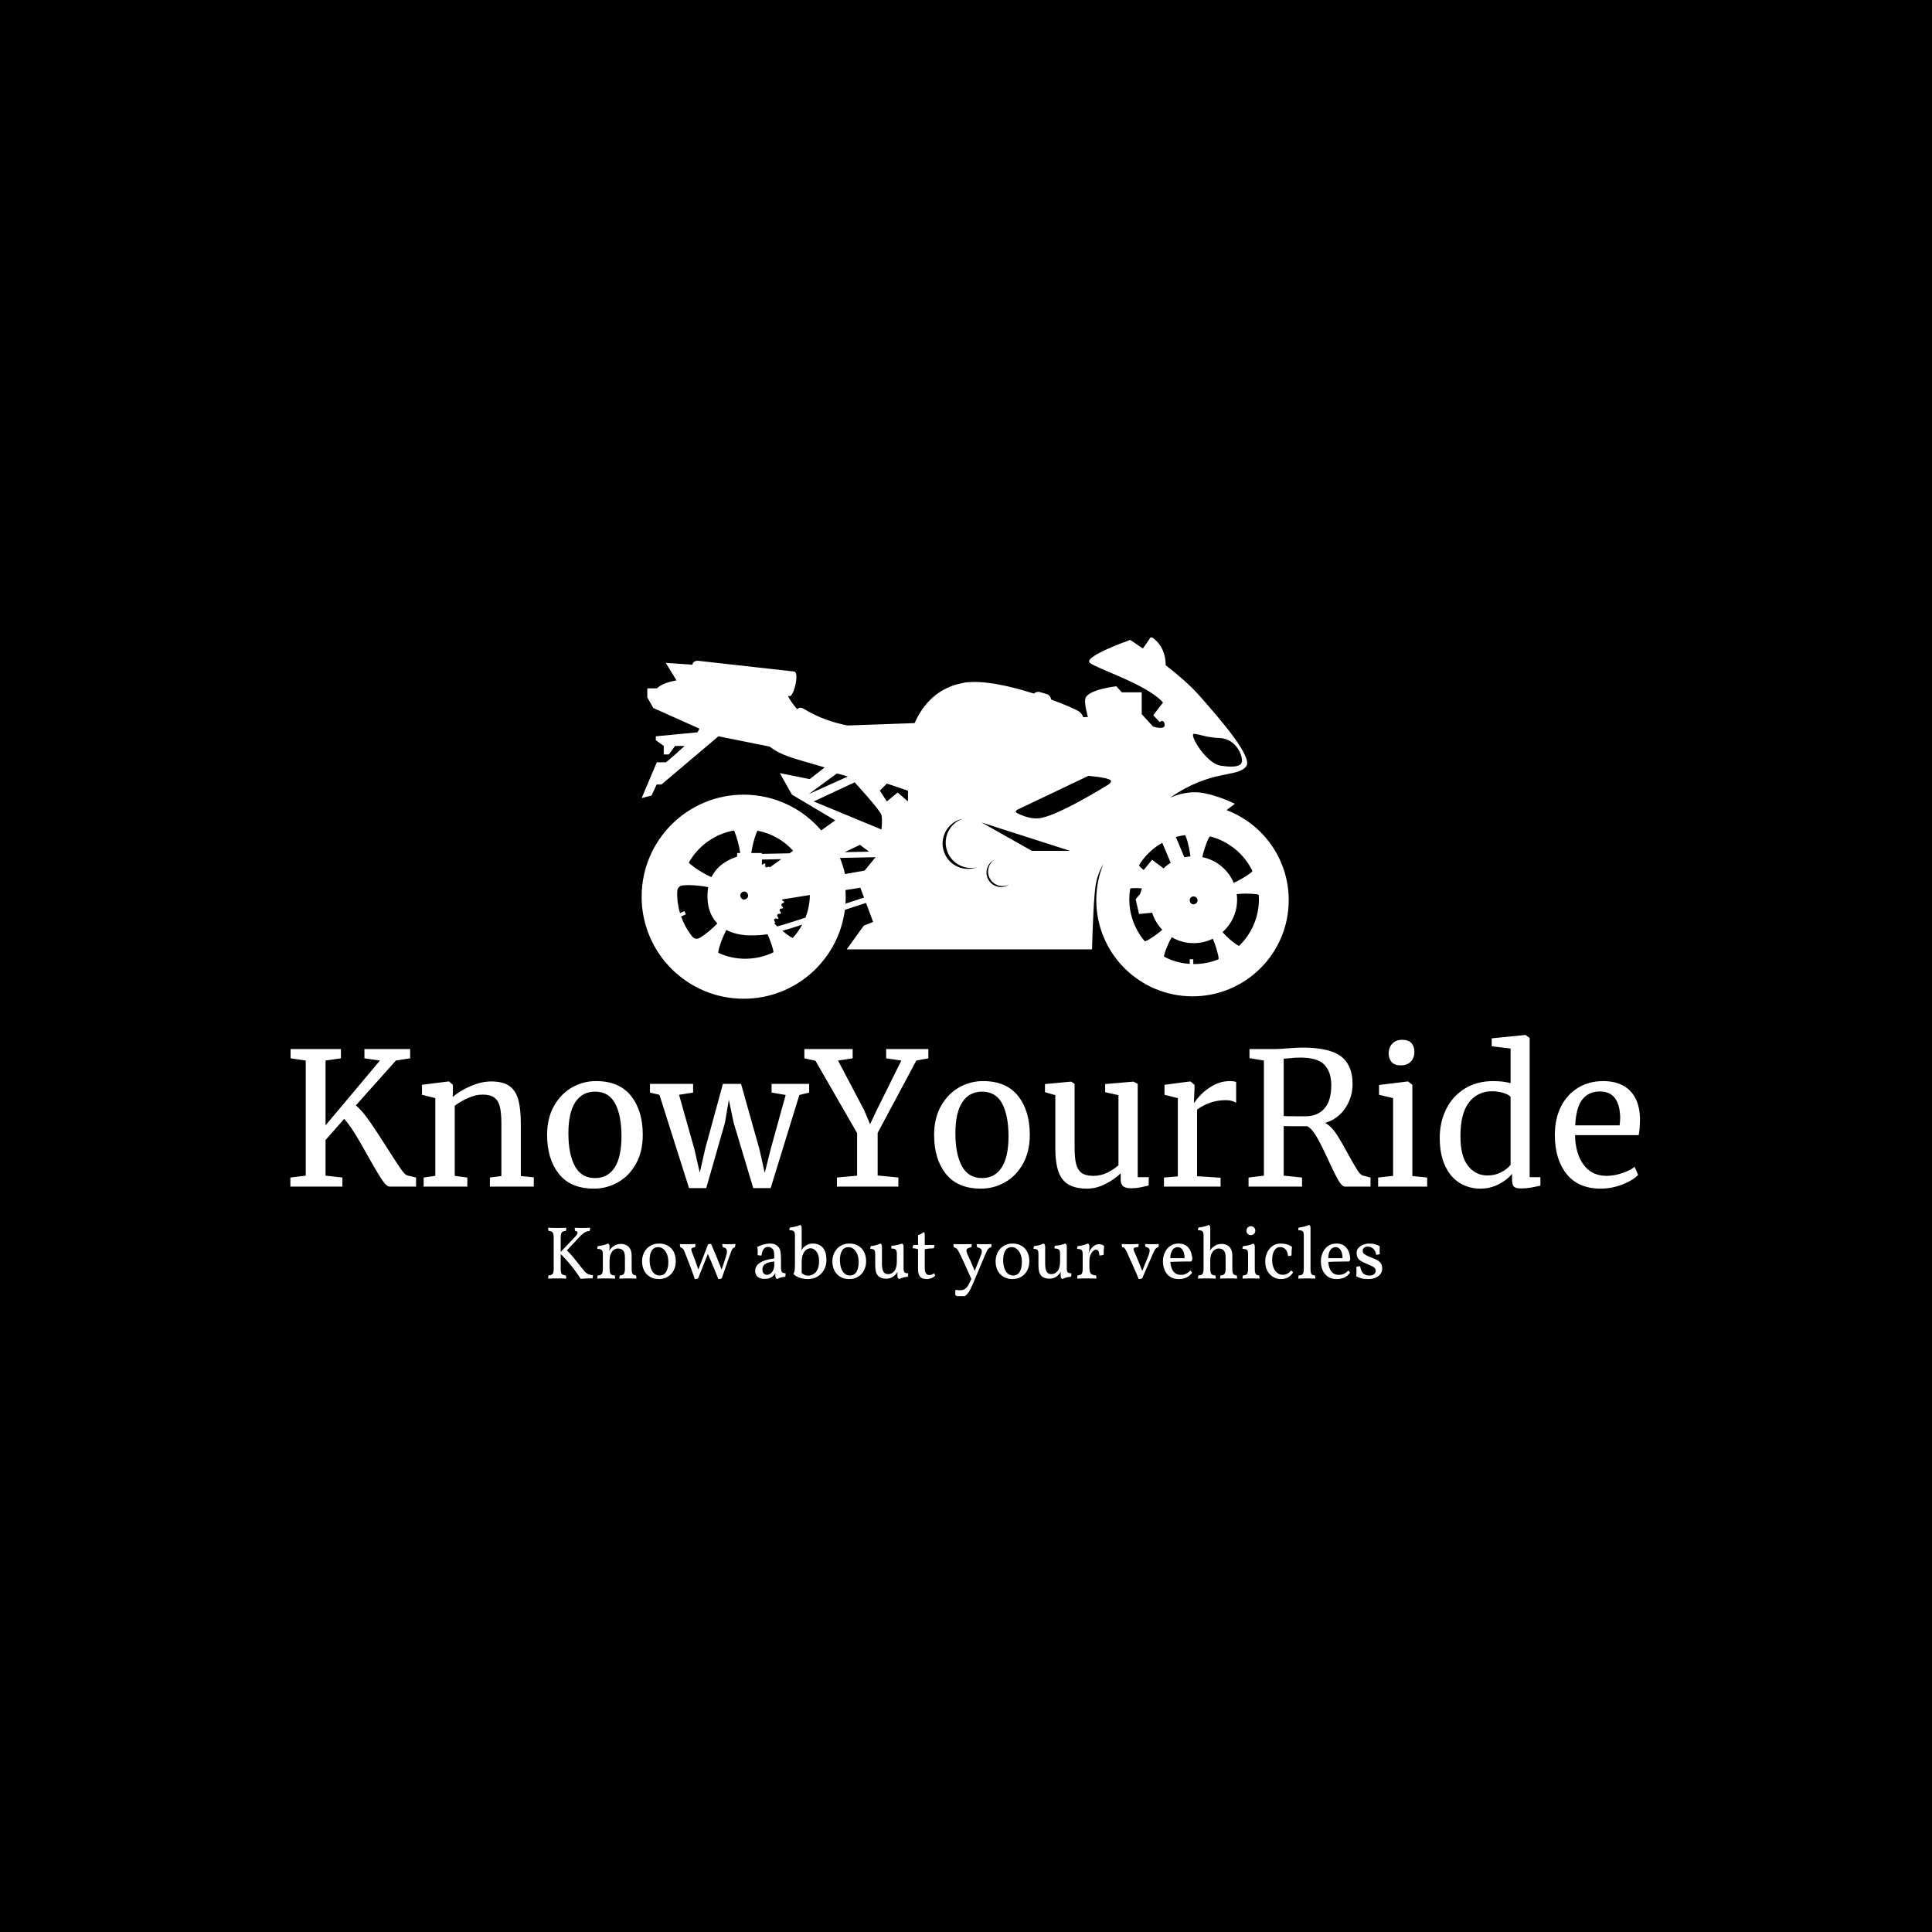 <svg xmlns="http://www.w3.org/2000/svg" version="1.1" xmlns:xlink="http://www.w3.org/1999/xlink" xmlns:svgjs="http://svgjs.dev/svgjs" width="1000" height="1000" viewBox="0 0 1000 1000"><rect width="1000" height="1000" fill="#000000"></rect><g transform="matrix(0.7,0,0,0.7,149.576,329.981)"><svg viewBox="0 0 396 193" data-background-color="#f9f9f9" preserveAspectRatio="xMidYMid meet" height="487" width="1000" xmlns="http://www.w3.org/2000/svg" xmlns:xlink="http://www.w3.org/1999/xlink"><g id="tight-bounds" transform="matrix(1,0,0,1,0.24,-0.244)"><svg viewBox="0 0 395.52 193.488" height="193.488" width="395.52"><g><svg viewBox="0 0 395.52 193.488" height="193.488" width="395.52"><g transform="matrix(1,0,0,1,0,116.72)"><svg viewBox="0 0 395.52 76.767" height="76.767" width="395.52"><g id="textblocktransform"><svg viewBox="0 0 395.52 76.767" height="76.767" width="395.52" id="textblock"><g><svg viewBox="0 0 395.52 45.019" height="45.019" width="395.52"><g transform="matrix(1,0,0,1,0,0)"><svg width="395.52" viewBox="2.4 -40.95 364.57 41.5" height="45.019" data-palette-color="#030303"><path d="M29.2 0Q28.35 0 27.03-2.02 25.7-4.05 23.25-8.4L23.25-8.4Q22.95-8.95 21.58-11.38 20.2-13.8 19.03-15.55 17.85-17.3 16.95-18.3L16.95-18.3 11.9-12.6 11.9-2.95 16.45-2.45 16.45 0 2.4 0 2.4-2.45 6.55-2.95 6.55-34.05 2.45-34.65 2.45-37.15 16.05-37.15 16.05-34.65 11.9-34.05 11.9-16.55 26.6-34.05 22.4-34.65 22.4-37.15 34.75-37.15 34.75-34.65 30.9-34.05 20.1-21.95Q21.85-20.45 23.83-17.6 25.8-14.75 28.65-10.25L28.65-10.25Q31.1-6.4 32.23-4.78 33.35-3.15 34-3L34-3 36.35-2.45 36.35 0 29.2 0ZM41.55-2.9L41.55-23.9 37.95-24.8 37.95-27.5 45.1-28.4 45.25-28.4 46.3-27.5 46.3-25.4 46.25-24.2Q48.05-25.8 51-27.1 53.95-28.4 56.65-28.4L56.65-28.4Q59.8-28.4 61.52-27.2 63.25-26 63.95-23.53 64.65-21.05 64.65-16.85L64.65-16.85 64.65-2.85 68.15-2.5 68.15 0 56.3 0 56.3-2.45 59.4-2.85 59.4-16.9Q59.4-19.85 59-21.53 58.6-23.2 57.5-24.03 56.4-24.85 54.3-24.85L54.3-24.85Q52.5-24.85 50.45-23.95 48.4-23.05 46.8-21.85L46.8-21.85 46.8-2.9 50.2-2.45 50.2 0 38.4 0 38.4-2.45 41.55-2.9ZM71.75-13.95Q71.75-18.45 73.59-21.75 75.45-25.05 78.47-26.78 81.5-28.5 84.95-28.5L84.95-28.5Q91.25-28.5 94.42-24.5 97.59-20.5 97.59-14L97.59-14Q97.59-9.45 95.75-6.15 93.9-2.85 90.87-1.15 87.84 0.55 84.4 0.55L84.4 0.55Q78.09 0.55 74.92-3.45 71.75-7.45 71.75-13.95L71.75-13.95ZM84.7-2.3Q88.15-2.3 90-5.15 91.84-8 91.84-13.6L91.84-13.6Q91.84-19.15 90.15-22.4 88.45-25.65 84.7-25.65L84.7-25.65Q81.25-25.65 79.37-22.8 77.5-19.95 77.5-14.35L77.5-14.35Q77.5-8.8 79.25-5.55 81-2.3 84.7-2.3L84.7-2.3ZM99.54-25.4L99.54-27.75 111.19-27.75 111.19-25.4 107.39-24.8 111.54-10.1 112.99-3.75 114.44-10.15 119.24-27.75 124.14-27.75 129.09-10.15 130.54-3.7 132.14-10.1 136.19-24.75 132.39-25.4 132.39-27.75 142.54-27.75 142.54-25.4 139.89-24.75 132.14 0.4 127.44 0.4 122.14-17.25 120.84-23.45 119.79-17.25 114.74 0.4 110.09 0.4 102.09-24.8 99.54-25.4ZM155.49-2.95L155.49-14.45 144.24-34 141.24-34.65 141.24-37.15 154.29-37.15 154.29-34.65 150.34-34.05 157.39-20.65 158.99-16.85 160.79-20.65 167.44-34.05 163.34-34.65 163.34-37.15 174.74-37.15 174.74-34.65 171.49-34.05 161.04-14.5 161.04-3 166.64-2.45 166.64 0 150.04 0 150.04-2.45 155.49-2.95ZM176.29-13.95Q176.29-18.45 178.14-21.75 179.99-25.05 183.01-26.78 186.04-28.5 189.49-28.5L189.49-28.5Q195.79-28.5 198.96-24.5 202.14-20.5 202.14-14L202.14-14Q202.14-9.45 200.29-6.15 198.44-2.85 195.41-1.15 192.39 0.55 188.94 0.55L188.94 0.55Q182.64 0.55 179.46-3.45 176.29-7.45 176.29-13.95L176.29-13.95ZM189.24-2.3Q192.69-2.3 194.54-5.15 196.39-8 196.39-13.6L196.39-13.6Q196.39-19.15 194.69-22.4 192.99-25.65 189.24-25.65L189.24-25.65Q185.79-25.65 183.91-22.8 182.04-19.95 182.04-14.35L182.04-14.35Q182.04-8.8 183.79-5.55 185.54-2.3 189.24-2.3L189.24-2.3ZM229.44 0.45Q228.04 0.45 227.36-0.1 226.69-0.65 226.69-1.9L226.69-1.9 226.69-3.6Q225.04-1.95 222.56-0.7 220.09 0.55 217.59 0.55L217.59 0.55Q212.94 0.55 210.99-1.95 209.04-4.45 209.04-10.2L209.04-10.2 209.04-24.7 206.24-25.5 206.24-27.7 213.24-28.35 213.29-28.35 214.24-27.75 214.24-10.6Q214.24-7.7 214.66-6.08 215.09-4.45 216.16-3.68 217.24-2.9 219.29-2.9L219.29-2.9Q221.29-2.9 223.04-3.75 224.79-4.6 226.09-5.75L226.09-5.75 226.09-24.7 222.49-25.5 222.49-27.7 230.09-28.35 230.14-28.35 231.29-27.75 231.29-2.55 234.29-2.55 234.24-0.3Q232.84 0.05 231.81 0.25 230.79 0.45 229.44 0.45L229.44 0.45ZM238.38 0L238.38-2.45 242.13-2.75 242.13-23.9 238.53-24.8 238.53-27.5 245.43-28.4 245.53-28.4 246.63-27.5 246.63-26.6 246.48-22.7 246.63-22.7Q247.13-23.55 248.43-24.9 249.73-26.25 251.78-27.38 253.83-28.5 256.23-28.5L256.23-28.5Q257.23-28.5 257.88-28.25L257.88-28.25 257.88-22.65Q257.53-22.9 256.76-23.13 255.98-23.35 255.03-23.35L255.03-23.35Q250.88-23.35 247.33-20.8L247.33-20.8 247.33-2.8 253.68-2.4 253.68 0 238.38 0ZM261.23 0L261.23-2.45 265.38-2.95 265.38-34.05 261.48-34.7 261.48-37.15 268.03-37.15Q269.43-37.15 271.83-37.35L271.83-37.35Q274.33-37.55 275.73-37.55L275.73-37.55Q283.08-37.55 286.2-35.18 289.33-32.8 289.33-27.7L289.33-27.7Q289.33-24.15 287.36-21.2 285.38-18.25 281.93-17.2L281.93-17.2Q283.53-16.35 284.91-14.28 286.28-12.2 288.28-8.5L288.28-8.5Q289.83-5.7 290.66-4.4 291.48-3.1 292.23-2.95L292.23-2.95 294.18-2.45 294.18 0 287.28 0Q286.48 0 285.48-1.73 284.48-3.45 282.83-7.05L282.83-7.05Q281.03-11 279.7-13.33 278.38-15.65 277.08-16.3L277.08-16.3Q271.73-16.3 270.73-16.35L270.73-16.35 270.73-2.95 275.68-2.45 275.68 0 261.23 0ZM276.68-19Q279.88-19 281.73-21.1 283.58-23.2 283.58-27.35L283.58-27.35Q283.58-31 281.7-32.93 279.83-34.85 275.23-34.85L275.23-34.85Q273.63-34.85 272.03-34.65L272.03-34.65Q271.03-34.55 270.73-34.55L270.73-34.55 270.73-19.05Q271.48-19 273.83-19L273.83-19 276.68-19ZM302.28-32.75Q300.68-32.75 299.88-33.65 299.08-34.55 299.08-35.95L299.08-35.95Q299.08-37.55 300.05-38.6 301.03-39.65 302.73-39.65L302.73-39.65Q304.43-39.65 305.23-38.75 306.03-37.85 306.03-36.45L306.03-36.45Q306.03-34.75 305.05-33.75 304.08-32.75 302.33-32.75L302.33-32.75 302.28-32.75ZM300.28-2.9L300.28-23.9 296.48-24.8 296.48-27.45 304.23-28.4 304.33-28.4 305.48-27.5 305.48-2.85 309.48-2.45 309.48 0 296.23 0 296.23-2.45 300.28-2.9ZM323.82 0.55Q320.82 0.55 318.32-0.95 315.82-2.45 314.35-5.55 312.88-8.65 312.88-13.2L312.88-13.2Q312.88-17.45 314.63-20.95 316.38-24.45 319.65-26.48 322.92-28.5 327.38-28.5L327.38-28.5Q329.92-28.5 332.02-27.95L332.02-27.95 332.02-37.3 326.92-37.9 326.92-40.05 335.92-40.95 336.07-40.95 337.17-40.15 337.17-2.55 340.07-2.55 340.07-0.25Q338.47 0.1 337.3 0.3 336.13 0.5 334.82 0.5L334.82 0.5Q333.52 0.5 332.97 0.05 332.42-0.4 332.42-1.85L332.42-1.85 332.42-3.45Q331.02-1.75 328.75-0.6 326.47 0.55 323.82 0.55L323.82 0.55ZM325.82-3Q327.77-3 329.47-3.88 331.17-4.75 332.02-5.9L332.02-5.9 332.02-24.2Q331.63-24.8 330.15-25.28 328.67-25.75 327.02-25.75L327.02-25.75Q323.13-25.75 320.8-22.78 318.47-19.8 318.47-13.6L318.47-13.6Q318.47-8.2 320.52-5.6 322.57-3 325.82-3L325.82-3ZM356.37 0.55Q350.32 0.55 347.15-3.4 343.97-7.35 343.97-13.95L343.97-13.95Q343.97-18.3 345.62-21.6 347.27-24.9 350.25-26.7 353.22-28.5 357.02-28.5L357.02-28.5Q361.67-28.5 364.25-25.93 366.82-23.35 366.97-18.55L366.97-18.55Q366.97-15.5 366.62-13.9L366.62-13.9 349.42-13.9Q349.52-8.95 351.72-5.93 353.92-2.9 357.97-2.9L357.97-2.9Q359.97-2.9 362.15-3.63 364.32-4.35 365.52-5.35L365.52-5.35 366.47-3.15Q365.02-1.65 362.17-0.55 359.32 0.55 356.37 0.55L356.37 0.55ZM349.47-16.55L361.47-16.55Q361.62-17.6 361.62-18.7L361.62-18.7Q361.57-21.95 360.25-23.83 358.92-25.7 356.07-25.7L356.07-25.7Q353.17-25.7 351.45-23.6 349.72-21.5 349.47-16.55L349.47-16.55Z" opacity="1" transform="matrix(1,0,0,1,0,0)" fill="#ffffff" class="undefined-text-0" data-fill-palette-color="primary" id="text-0"></path></svg></g></svg></g><g transform="matrix(1,0,0,1,75.544,55.647)"><svg viewBox="0 0 244.431 21.12" height="21.12" width="244.431"><g transform="matrix(1,0,0,1,0,0)"><svg width="244.431" viewBox="2.8 -35.85 558.94 48.3" height="21.12" data-palette-color="#030303"><path d="M24.6 0.3L24.6 0.3Q23.7-1.15 22.1-3.43 20.5-5.7 18.48-8.25 16.45-10.8 14.35-13.1 12.25-15.4 10.45-16.95L10.45-16.95 20.65-27.65Q22.5-29.55 22.53-30.63 22.55-31.7 20.85-31.8L20.85-31.8Q20.7-32.3 20.65-32.85 20.6-33.4 20.6-33.95L20.6-33.95Q21.45-33.9 22.85-33.85 24.25-33.8 25.75-33.8L25.75-33.8Q26.75-33.8 27.68-33.83 28.6-33.85 29.43-33.88 30.25-33.9 30.9-33.95L30.9-33.95Q30.9-33.45 30.85-32.85 30.8-32.25 30.6-31.8L30.6-31.8Q29.5-31.75 28.48-31.38 27.45-31 26.28-30.1 25.1-29.2 23.5-27.45L23.5-27.45 14.75-18.15 14.75-19.35Q16.85-17.5 19.53-14.28 22.2-11.05 25.25-7.1L25.25-7.1Q26.5-5.5 27.45-4.45 28.4-3.4 29.63-2.85 30.85-2.3 32.8-2.15L32.8-2.15Q32.8-1.75 32.75-1.15 32.7-0.55 32.55 0L32.55 0Q31.6 0 30.6 0 29.6 0 28.55 0.05 27.5 0.1 26.5 0.15 25.5 0.2 24.6 0.3ZM2.8 0.15L2.8 0.15Q2.8-0.55 2.85-1.07 2.9-1.6 3.05-2L3.05-2Q4.4-2.1 5.15-2.48 5.9-2.85 6.2-3.78 6.5-4.7 6.5-6.35L6.5-6.35 6.5-27.45Q6.5-29.15 6.2-30.05 5.9-30.95 5.15-31.35 4.4-31.75 3.05-31.8L3.05-31.8Q2.9-32.2 2.85-32.75 2.8-33.3 2.8-33.95L2.8-33.95Q3.75-33.9 4.73-33.88 5.7-33.85 6.75-33.83 7.8-33.8 8.85-33.8L8.85-33.8Q9.95-33.8 10.95-33.83 11.95-33.85 12.93-33.88 13.9-33.9 14.9-33.95L14.9-33.95Q14.9-33.3 14.85-32.75 14.8-32.2 14.65-31.8L14.65-31.8Q13.35-31.75 12.58-31.35 11.8-30.95 11.5-30.05 11.2-29.15 11.2-27.45L11.2-27.45 11.2-6.35Q11.2-4.7 11.5-3.78 11.8-2.85 12.58-2.48 13.35-2.1 14.65-2L14.65-2Q14.8-1.6 14.85-1.07 14.9-0.55 14.9 0.15L14.9 0.15Q13.4 0.05 11.85 0.03 10.3 0 8.85 0L8.85 0Q7.4 0 5.75 0.03 4.1 0.05 2.8 0.15ZM43.95-21.15L39.45-10.7 39.45-16.25Q39.45-17.45 39.2-18.2 38.95-18.95 38.15-19.35 37.35-19.75 35.7-19.8L35.7-19.8Q35.7-20.35 35.8-20.8 35.9-21.25 36.15-21.65L36.15-21.65Q37.7-21.75 39.7-22.25 41.7-22.75 42.85-23.35L42.85-23.35Q43.3-23.2 43.62-22.73 43.95-22.25 43.95-21.15L43.95-21.15ZM58.75-14.95L58.75-6.35Q58.75-3.75 59.47-2.88 60.2-2 61.7-2L61.7-2Q61.85-1.55 61.9-1.05 61.95-0.55 61.95 0.15L61.95 0.15Q60.85 0.05 59.45 0.03 58.05 0 56.5 0L56.5 0Q55.5 0 54.4 0.03 53.3 0.05 52.32 0.08 51.35 0.1 50.55 0.15L50.55 0.15Q50.55-0.55 50.6-1.07 50.65-1.6 50.8-2L50.8-2Q52.6-2 53.42-2.93 54.25-3.85 54.25-6.35L54.25-6.35 54.25-13.95Q54.25-17.5 52.95-18.78 51.65-20.05 49.6-20.05L49.6-20.05Q48.3-20.05 47-19.23 45.7-18.4 44.82-16.57 43.95-14.75 43.95-11.7L43.95-11.7 43.95-6.35Q43.95-3.85 44.7-2.93 45.45-2 47.4-2L47.4-2Q47.55-1.55 47.6-1.05 47.65-0.55 47.65 0.15L47.65 0.15Q46.95 0.1 45.95 0.08 44.95 0.05 43.85 0.03 42.75 0 41.7 0L41.7 0Q40.7 0 39.6 0.03 38.5 0.05 37.5 0.08 36.5 0.1 35.75 0.15L35.75 0.15Q35.75-0.55 35.8-1.07 35.85-1.6 36-2L36-2Q37.95-2 38.7-2.93 39.45-3.85 39.45-6.35L39.45-6.35 39.45-16.25 43.95-21.15Q43.95-20.55 43.9-19.8 43.85-19.05 43.6-18.2L43.6-18.2Q43.75-18.45 43.9-18.78 44.05-19.1 44.35-19.5L44.35-19.5Q45.2-20.65 47.07-21.88 48.95-23.1 51.6-23.1L51.6-23.1Q53.5-23.1 55.12-22.33 56.75-21.55 57.75-19.78 58.75-18 58.75-14.95L58.75-14.95ZM77.05 0.45L77.05 0.45Q73.65 0.45 71.09-1.03 68.55-2.5 67.15-5.18 65.75-7.85 65.75-11.45L65.75-11.45Q65.75-14.85 67.2-17.55 68.65-20.25 71.2-21.8 73.75-23.35 77.05-23.35L77.05-23.35Q80.59-23.35 83.12-21.85 85.65-20.35 87-17.68 88.34-15 88.34-11.45L88.34-11.45Q88.34-8.05 86.92-5.35 85.5-2.65 82.97-1.1 80.45 0.45 77.05 0.45ZM77.45-1.95L77.45-1.95Q80.45-1.95 81.9-4.42 83.34-6.9 83.34-10.85L83.34-10.85Q83.34-13.95 82.42-16.23 81.5-18.5 79.95-19.73 78.4-20.95 76.55-20.95L76.55-20.95Q73.65-20.95 72.22-18.6 70.8-16.25 70.8-12.5L70.8-12.5Q70.8-9.15 71.62-6.78 72.45-4.4 73.95-3.18 75.45-1.95 77.45-1.95ZM101.09 0.45L101.09 0.45Q100.24-1.95 99.42-4.28 98.59-6.6 97.72-8.88 96.84-11.15 95.97-13.4 95.09-15.65 94.19-17.9L94.19-17.9Q93.64-19.3 93.07-19.9 92.49-20.5 91.39-20.85L91.39-20.85Q91.19-21.35 91.14-21.95 91.09-22.55 91.09-23L91.09-23Q92.09-22.95 93.22-22.93 94.34-22.9 95.99-22.9L95.99-22.9Q97.64-22.9 98.94-22.95 100.24-23 101.49-23.05L101.49-23.05Q101.49-22.55 101.44-21.9 101.39-21.25 101.24-20.85L101.24-20.85Q99.84-20.7 99.27-20.35 98.69-20 98.72-19.4 98.74-18.8 99.09-17.85L99.09-17.85Q100.24-14.95 101.49-11.5 102.74-8.05 103.74-5.1L103.74-5.1 103.09-5.05 109.99-22.9Q110.39-23 110.94-23.05 111.49-23.1 111.99-23.1L111.99-23.1Q113.64-19.3 115.62-14.5 117.59-9.7 119.44-4.95L119.44-4.95 118.74-4.95 121.89-14.4Q122.69-16.85 122.62-18.18 122.54-19.5 121.84-20.1 121.14-20.7 119.89-20.85L119.89-20.85Q119.69-21.4 119.57-21.98 119.44-22.55 119.44-23.05L119.44-23.05Q120.39-23 121.59-22.95 122.79-22.9 123.89-22.9L123.89-22.9Q125.24-22.9 126.34-22.95 127.44-23 128.29-23.05L128.29-23.05Q128.29-22.4 128.22-21.9 128.14-21.4 127.89-20.85L127.89-20.85Q127.14-20.65 126.62-20.13 126.09-19.6 125.57-18.3 125.04-17 124.19-14.55L124.19-14.55 119.14 0Q118.84 0.15 118.49 0.25 118.14 0.35 117.74 0.4 117.34 0.45 116.84 0.45L116.84 0.45Q115.69-2.55 114.37-5.73 113.04-8.9 111.74-12 110.44-15.1 109.19-17.85L109.19-17.85 110.74-18.7 103.29 0Q103.04 0.15 102.74 0.25 102.44 0.35 102.04 0.4 101.64 0.45 101.09 0.45ZM156.19 0.45L156.19 0.45Q155.64 0.2 155.31-0.45 154.99-1.1 154.99-2.5L154.99-2.5Q154.99-2.95 155.04-3.58 155.09-4.2 155.24-4.7L155.24-4.7 155.34-4.7Q155.19-3.9 154.66-2.98 154.14-2.05 153.29-1.35L153.29-1.35Q152.44-0.6 151.14-0.13 149.84 0.35 147.99 0.35L147.99 0.35Q144.84 0.35 143.19-1.07 141.54-2.5 141.54-4.95L141.54-4.95Q141.54-6.9 142.46-8.28 143.39-9.65 144.86-10.58 146.34-11.5 148.06-12.05 149.79-12.6 151.44-12.9 153.09-13.2 154.34-13.4L154.34-13.4Q154.34-15.45 154.26-16.6 154.19-17.75 153.96-18.43 153.74-19.1 153.29-19.6L153.29-19.6Q152.69-20.35 151.91-20.73 151.14-21.1 150.19-21.1L150.19-21.1Q148.54-21.1 147.59-20.08 146.64-19.05 146.24-17.7 145.84-16.35 145.79-15.3L145.79-15.3Q145.24-15.3 144.41-15.38 143.59-15.45 143.19-15.65L143.19-15.65Q143.29-16.9 143.24-18.45 143.19-20 142.94-21.1L142.94-21.1Q144.99-22.15 147.26-22.75 149.54-23.35 151.44-23.35L151.44-23.35Q153.29-23.35 154.61-22.83 155.94-22.3 156.74-21.45L156.74-21.45Q158.04-20.2 158.44-18.18 158.84-16.15 158.84-12.8L158.84-12.8 158.84-7.3Q158.84-5.9 159.06-5.08 159.29-4.25 159.94-3.88 160.59-3.5 161.94-3.4L161.94-3.4Q161.94-2.9 161.89-2.27 161.84-1.65 161.64-1.1L161.64-1.1Q160.39-1.05 158.86-0.63 157.34-0.2 156.19 0.45ZM149.39-2.4L149.39-2.4Q150.49-2.4 151.64-3.13 152.79-3.85 153.56-5.4 154.34-6.95 154.34-9.45L154.34-9.45 154.34-11.35Q153.09-11.2 151.69-10.93 150.29-10.65 149.09-10.1 147.89-9.55 147.14-8.58 146.39-7.6 146.39-5.95L146.39-5.95Q146.39-4.1 147.29-3.25 148.19-2.4 149.39-2.4ZM172.69-2.7L171.99-4.3Q172.99-3.25 174.16-2.55 175.34-1.85 177.09-1.85L177.09-1.85Q178.14-1.85 179.36-2.27 180.59-2.7 181.74-3.75 182.89-4.8 183.61-6.7 184.34-8.6 184.34-11.6L184.34-11.6Q184.34-14.8 183.39-16.68 182.44-18.55 181.14-19.38 179.84-20.2 178.74-20.2L178.74-20.2Q177.29-20.2 175.89-19.28 174.49-18.35 173.59-16.25 172.69-14.15 172.69-10.65L172.69-10.65 172.69-2.7ZM176.84 0.45L176.84 0.45Q174.59 0.45 172.74 0 170.89-0.45 169.49-1.23 168.09-2 167.09-2.95L167.09-2.95Q167.64-3.65 167.91-5 168.19-6.35 168.19-9.3L168.19-9.3 168.19-28.75Q168.19-29.95 167.96-30.73 167.74-31.5 166.94-31.9 166.14-32.3 164.44-32.3L164.44-32.3Q164.44-32.85 164.54-33.3 164.64-33.75 164.89-34.15L164.89-34.15Q165.64-34.15 167.01-34.4 168.39-34.65 169.69-35.05 170.99-35.45 171.59-35.85L171.59-35.85Q172.04-35.7 172.36-35.25 172.69-34.8 172.69-33.85L172.69-33.85 172.69-20.8Q172.69-19.9 172.59-19.28 172.49-18.65 172.39-18.1L172.39-18.1 172.19-13.65 171.24-15.95Q171.89-17.55 172.36-18.4 172.84-19.25 173.09-19.65L173.09-19.65Q173.54-20.4 174.51-21.28 175.49-22.15 176.89-22.75 178.29-23.35 179.94-23.35L179.94-23.35Q182.89-23.35 184.96-22.18 187.04-21 188.16-18.55 189.29-16.1 189.29-12.25L189.29-12.25Q189.29-8.75 187.74-5.88 186.19-3 183.39-1.28 180.59 0.45 176.84 0.45ZM204.58 0.45L204.58 0.45Q201.18 0.45 198.63-1.03 196.08-2.5 194.68-5.18 193.28-7.85 193.28-11.45L193.28-11.45Q193.28-14.85 194.73-17.55 196.18-20.25 198.73-21.8 201.28-23.35 204.58-23.35L204.58-23.35Q208.13-23.35 210.66-21.85 213.18-20.35 214.53-17.68 215.88-15 215.88-11.45L215.88-11.45Q215.88-8.05 214.46-5.35 213.03-2.65 210.51-1.1 207.98 0.45 204.58 0.45ZM204.98-1.95L204.98-1.95Q207.98-1.95 209.43-4.42 210.88-6.9 210.88-10.85L210.88-10.85Q210.88-13.95 209.96-16.23 209.03-18.5 207.48-19.73 205.93-20.95 204.08-20.95L204.08-20.95Q201.18-20.95 199.76-18.6 198.33-16.25 198.33-12.5L198.33-12.5Q198.33-9.15 199.16-6.78 199.98-4.4 201.48-3.18 202.98-1.95 204.98-1.95ZM229.13 0.2L229.13 0.2Q225.78 0.2 223.88-1.75 221.98-3.7 221.98-8.7L221.98-8.7 221.98-16.25Q221.98-18 221.48-18.88 220.98-19.75 218.68-19.8L218.68-19.8Q218.68-20.35 218.76-20.78 218.83-21.2 219.03-21.65L219.03-21.65Q220.58-21.75 222.41-22.25 224.23-22.75 225.38-23.35L225.38-23.35Q225.83-23.2 226.16-22.73 226.48-22.25 226.48-21.15L226.48-21.15 226.48-9.8Q226.48-6.45 227.41-4.65 228.33-2.85 230.63-2.85L230.63-2.85Q233.13-2.85 234.81-4.95 236.48-7.05 236.48-11.4L236.48-11.4 236.48-16.5Q236.48-18.25 235.86-19.13 235.23-20 232.73-20.05L232.73-20.05Q232.73-20.6 232.78-21.03 232.83-21.45 233.08-21.9L233.08-21.9Q235.03-22 236.91-22.43 238.78-22.85 239.88-23.35L239.88-23.35Q240.33-23.2 240.66-22.73 240.98-22.25 240.98-21.15L240.98-21.15 240.98-6.65 237.08-4.8Q236.83-4.15 236.38-3.53 235.93-2.9 235.38-2.35L235.38-2.35Q234.08-1.05 232.63-0.43 231.18 0.2 229.13 0.2ZM238.08 0.45L238.08 0.45Q237.58 0.2 237.21-0.28 236.83-0.75 236.83-2.45L236.83-2.45Q236.83-3 236.91-4 236.98-5 237.33-6.8L237.33-6.8 240.98-6.8Q240.98-5.65 241.18-4.88 241.38-4.1 242.06-3.75 242.73-3.4 244.08-3.4L244.08-3.4Q244.08-2.9 244.03-2.27 243.98-1.65 243.78-1.1L243.78-1.1Q242.53-1.05 240.88-0.63 239.23-0.2 238.08 0.45ZM256.48 0.45L256.48 0.45Q253.53 0.45 252.1-1.07 250.68-2.6 250.68-6L250.68-6 250.68-19.55Q249.93-19.8 249.13-19.98 248.33-20.15 247.08-20.2L247.08-20.2Q247.08-20.85 247.18-21.33 247.28-21.8 247.53-22.4L247.53-22.4 250.68-22.4 250.68-29Q251.68-29.25 252.65-29.8 253.63-30.35 254.38-31L254.38-31Q254.88-30.8 255.03-30.4 255.18-30 255.18-28.4L255.18-28.4 255.18-22.4 261.68-22.4Q261.68-21.9 261.58-21.33 261.48-20.75 261.23-20.2L261.23-20.2Q259.43-20.15 257.93-19.98 256.43-19.8 255.18-19.55L255.18-19.55 255.18-7.05Q255.18-5.4 255.53-4.33 255.88-3.25 256.53-2.75 257.18-2.25 258.08-2.25L258.08-2.25Q259.13-2.25 259.9-2.55 260.68-2.85 261.38-3.45L261.38-3.45Q262.03-2.7 262.13-1.8L262.13-1.8Q261.33-0.85 259.7-0.2 258.08 0.45 256.48 0.45ZM289.12-6.2L292.57-14.9Q293.87-18.1 293.2-19.28 292.52-20.45 290.32-20.85L290.32-20.85Q290.12-21.4 290.05-21.93 289.97-22.45 289.97-23L289.97-23Q291.12-22.95 292.32-22.93 293.52-22.9 294.92-22.9L294.92-22.9Q296.32-22.9 297.57-22.93 298.82-22.95 299.92-23L299.92-23Q299.92-22.5 299.9-21.95 299.87-21.4 299.62-20.85L299.62-20.85Q298.72-20.65 298.1-20.15 297.47-19.65 296.92-18.6 296.37-17.55 295.57-15.65L295.57-15.65 288.22 1.85Q286.82 5.25 285.7 7.35 284.57 9.45 283.6 10.55 282.62 11.65 281.65 12.05 280.67 12.45 279.52 12.45L279.52 12.45Q278.02 12.45 277.15 12.05 276.27 11.65 275.77 11.3L275.77 11.3Q275.57 10.55 275.62 9.43 275.67 8.3 275.82 7.65L275.82 7.65Q276.67 7.8 277.47 7.88 278.27 7.95 279.02 7.95L279.02 7.95Q280.47 7.95 281.8 7.25 283.12 6.55 284.07 5L284.07 5Q284.77 3.95 286.17 0.88 287.57-2.2 289.12-6.2L289.12-6.2ZM288.97-4.25L286.72 1.05Q285.52-1.6 284.2-4.53 282.87-7.45 281.67-10.15 280.47-12.85 279.57-14.7L279.57-14.7Q278.42-17.2 277.65-18.45 276.87-19.7 276.2-20.2 275.52-20.7 274.67-20.85L274.67-20.85Q274.52-21.3 274.45-21.85 274.37-22.4 274.37-23L274.37-23Q275.82-22.95 277.27-22.93 278.72-22.9 280.02-22.9L280.02-22.9Q281.32-22.9 283.22-22.93 285.12-22.95 286.67-23L286.67-23Q286.67-22.35 286.6-21.83 286.52-21.3 286.32-20.85L286.32-20.85Q283.62-20.4 283.22-19.28 282.82-18.15 284.17-15.35L284.17-15.35Q284.87-13.9 285.77-11.88 286.67-9.85 287.52-7.83 288.37-5.8 288.97-4.25L288.97-4.25ZM313.97 0.45L313.97 0.45Q310.57 0.45 308.02-1.03 305.47-2.5 304.07-5.18 302.67-7.85 302.67-11.45L302.67-11.45Q302.67-14.85 304.12-17.55 305.57-20.25 308.12-21.8 310.67-23.35 313.97-23.35L313.97-23.35Q317.52-23.35 320.05-21.85 322.57-20.35 323.92-17.68 325.27-15 325.27-11.45L325.27-11.45Q325.27-8.05 323.85-5.35 322.42-2.65 319.9-1.1 317.37 0.45 313.97 0.45ZM314.37-1.95L314.37-1.95Q317.37-1.95 318.82-4.42 320.27-6.9 320.27-10.85L320.27-10.85Q320.27-13.95 319.35-16.23 318.42-18.5 316.87-19.73 315.32-20.95 313.47-20.95L313.47-20.95Q310.57-20.95 309.15-18.6 307.72-16.25 307.72-12.5L307.72-12.5Q307.72-9.15 308.55-6.78 309.37-4.4 310.87-3.18 312.37-1.95 314.37-1.95ZM338.52 0.2L338.52 0.2Q335.17 0.2 333.27-1.75 331.37-3.7 331.37-8.7L331.37-8.7 331.37-16.25Q331.37-18 330.87-18.88 330.37-19.75 328.07-19.8L328.07-19.8Q328.07-20.35 328.14-20.78 328.22-21.2 328.42-21.65L328.42-21.65Q329.97-21.75 331.79-22.25 333.62-22.75 334.77-23.35L334.77-23.35Q335.22-23.2 335.54-22.73 335.87-22.25 335.87-21.15L335.87-21.15 335.87-9.8Q335.87-6.45 336.79-4.65 337.72-2.85 340.02-2.85L340.02-2.85Q342.52-2.85 344.19-4.95 345.87-7.05 345.87-11.4L345.87-11.4 345.87-16.5Q345.87-18.25 345.24-19.13 344.62-20 342.12-20.05L342.12-20.05Q342.12-20.6 342.17-21.03 342.22-21.45 342.47-21.9L342.47-21.9Q344.42-22 346.29-22.43 348.17-22.85 349.27-23.35L349.27-23.35Q349.72-23.2 350.04-22.73 350.37-22.25 350.37-21.15L350.37-21.15 350.37-6.65 346.47-4.8Q346.22-4.15 345.77-3.53 345.32-2.9 344.77-2.35L344.77-2.35Q343.47-1.05 342.02-0.43 340.57 0.2 338.52 0.2ZM347.47 0.45L347.47 0.45Q346.97 0.2 346.59-0.28 346.22-0.75 346.22-2.45L346.22-2.45Q346.22-3 346.29-4 346.37-5 346.72-6.8L346.72-6.8 350.37-6.8Q350.37-5.65 350.57-4.88 350.77-4.1 351.44-3.75 352.12-3.4 353.47-3.4L353.47-3.4Q353.47-2.9 353.42-2.27 353.37-1.65 353.17-1.1L353.17-1.1Q351.92-1.05 350.27-0.63 348.62-0.2 347.47 0.45ZM365.52-11.35L365.52-7.35Q365.52-5.2 365.97-4.08 366.42-2.95 367.42-2.53 368.42-2.1 369.97-2L369.97-2Q370.12-1.6 370.17-1.07 370.22-0.55 370.22 0.15L370.22 0.15Q369.47 0.1 368.44 0.08 367.42 0.05 366.27 0.03 365.12 0 363.92 0L363.92 0Q362.17 0 360.24 0.03 358.32 0.05 357.32 0.15L357.32 0.15Q357.32-0.55 357.37-1.07 357.42-1.6 357.57-2L357.57-2Q358.92-2.1 359.67-2.48 360.42-2.85 360.72-3.78 361.02-4.7 361.02-6.35L361.02-6.35 361.02-11.35 365.52-11.35ZM364.67-15.35L365.52-14.65 365.52-10.7 361.02-10.7 361.02-16.25 365.52-21.15Q365.52-19.45 365.22-18.07 364.92-16.7 364.67-15.35L364.67-15.35ZM365.52-12.15L364.42-15.05Q364.97-16.45 365.27-17.35 365.57-18.25 365.92-18.85L365.92-18.85Q367.02-20.6 368.52-21.75 370.02-22.9 371.97-22.9L371.97-22.9Q373.87-22.9 375.42-21.7L375.42-21.7Q375.32-20.9 375.22-19.85 375.12-18.8 375.09-17.75 375.07-16.7 375.07-15.8L375.07-15.8Q374.62-15.65 373.84-15.5 373.07-15.35 372.22-15.35L372.22-15.35Q372.12-17.75 371.44-18.5 370.77-19.25 369.77-19.25L369.77-19.25Q368.92-19.25 367.92-18.28 366.92-17.3 366.22-15.7 365.52-14.1 365.52-12.15L365.52-12.15ZM365.52-21.15L361.02-10.7 361.02-16.25Q361.02-17.45 360.77-18.2 360.52-18.95 359.72-19.35 358.92-19.75 357.27-19.8L357.27-19.8Q357.27-20.35 357.37-20.8 357.47-21.25 357.72-21.65L357.72-21.65Q359.27-21.75 361.27-22.25 363.27-22.75 364.42-23.35L364.42-23.35Q364.87-23.2 365.19-22.73 365.52-22.25 365.52-21.15L365.52-21.15ZM398.56 0.45L398.56 0.45Q398.16-0.55 397.34-2.48 396.51-4.4 395.49-6.75 394.46-9.1 393.44-11.38 392.41-13.65 391.64-15.38 390.86-17.1 390.56-17.75L390.56-17.75Q389.91-19.1 389.46-19.73 389.01-20.35 388.59-20.6 388.16-20.85 387.46-20.9L387.46-20.9Q387.26-21.55 387.21-21.95 387.16-22.35 387.16-23.05L387.16-23.05Q388.21-23 389.54-22.95 390.86-22.9 392.41-22.9L392.41-22.9Q393.46-22.9 394.59-22.93 395.71-22.95 396.74-22.98 397.76-23 398.56-23.05L398.56-23.05Q398.56-22.5 398.46-21.98 398.36-21.45 398.21-21L398.21-21Q395.71-20.8 395.26-20.2 394.81-19.6 395.76-17.55L395.76-17.55Q396.11-16.8 396.76-15.28 397.41-13.75 398.21-11.8 399.01-9.85 399.81-7.88 400.61-5.9 401.21-4.3L401.21-4.3 400.66-4.3Q401.96-7.55 403.01-10.15 404.06-12.75 404.96-15L404.96-15Q406.26-18.25 405.74-19.53 405.21-20.8 403.31-20.95L403.31-20.95Q403.06-21.45 402.91-22 402.76-22.55 402.76-23.05L402.76-23.05Q403.76-23 405.01-22.95 406.26-22.9 407.41-22.9L407.41-22.9Q408.56-22.9 409.86-22.95 411.16-23 412.06-23.05L412.06-23.05Q412.06-22.4 411.96-21.88 411.86-21.35 411.61-20.9L411.61-20.9Q410.81-20.75 410.21-20.2 409.61-19.65 409.04-18.55 408.46-17.45 407.61-15.45L407.61-15.45 400.86 0Q400.41 0.2 399.79 0.33 399.16 0.45 398.56 0.45ZM425.41 0.45L425.41 0.45Q421.86 0.45 419.51-1.15 417.16-2.75 415.98-5.48 414.81-8.2 414.81-11.45L414.81-11.45Q414.81-14.65 416.06-17.35 417.31-20.05 419.63-21.7 421.96-23.35 425.16-23.35L425.16-23.35Q428.41-23.35 430.38-21.95 432.36-20.55 433.33-18.2 434.31-15.85 434.51-13L434.51-13Q434.31-12 433.76-11.3L433.76-11.3Q432.91-11.3 431.21-11.3 429.51-11.3 427.36-11.28 425.21-11.25 422.96-11.18 420.71-11.1 418.71-11L418.71-11 418.71-13.55 429.31-13.55Q429.31-16.85 428.11-18.9 426.91-20.95 424.71-20.95L424.71-20.95Q423.51-20.95 422.36-20.23 421.21-19.5 420.46-17.68 419.71-15.85 419.71-12.5L419.71-12.5Q419.71-10.05 420.33-7.73 420.96-5.4 422.53-3.88 424.11-2.35 427.01-2.35L427.01-2.35Q428.66-2.35 430.26-3.1 431.86-3.85 433.11-5.25L433.11-5.25Q433.51-5.05 433.88-4.58 434.26-4.1 434.31-3.7L434.31-3.7Q432.61-1.45 430.38-0.5 428.16 0.45 425.41 0.45ZM461.31-14.95L461.31-6.35Q461.31-3.75 462.03-2.88 462.76-2 464.26-2L464.26-2Q464.41-1.55 464.46-1.05 464.51-0.55 464.51 0.15L464.51 0.15Q463.41 0.05 462.01 0.03 460.61 0 459.06 0L459.06 0Q458.06 0 456.96 0.03 455.86 0.05 454.88 0.08 453.91 0.1 453.11 0.15L453.11 0.15Q453.11-0.55 453.16-1.07 453.21-1.6 453.36-2L453.36-2Q455.16-2 455.98-2.93 456.81-3.85 456.81-6.35L456.81-6.35 456.81-13.95Q456.81-17.5 455.51-18.78 454.21-20.05 452.16-20.05L452.16-20.05Q450.86-20.05 449.56-19.23 448.26-18.4 447.38-16.57 446.51-14.75 446.51-11.7L446.51-11.7 446.51-6.35Q446.51-3.85 447.26-2.93 448.01-2 449.96-2L449.96-2Q450.11-1.55 450.16-1.05 450.21-0.55 450.21 0.15L450.21 0.15Q449.51 0.1 448.51 0.08 447.51 0.05 446.41 0.03 445.31 0 444.26 0L444.26 0Q443.26 0 442.16 0.03 441.06 0.05 440.06 0.08 439.06 0.1 438.31 0.15L438.31 0.15Q438.31-0.55 438.36-1.07 438.41-1.6 438.56-2L438.56-2Q440.51-2 441.26-2.93 442.01-3.85 442.01-6.35L442.01-6.35 442.01-16.25 446.51-21.15Q446.51-20.55 446.46-19.8 446.41-19.05 446.16-18.2L446.16-18.2Q446.31-18.45 446.46-18.78 446.61-19.1 446.91-19.5L446.91-19.5Q447.76-20.65 449.63-21.88 451.51-23.1 454.16-23.1L454.16-23.1Q456.06-23.1 457.68-22.33 459.31-21.55 460.31-19.78 461.31-18 461.31-14.95L461.31-14.95ZM442.01-26.9L442.01-28.75Q442.01-29.95 441.78-30.73 441.56-31.5 440.76-31.9 439.96-32.3 438.26-32.3L438.26-32.3Q438.26-32.85 438.36-33.3 438.46-33.75 438.71-34.15L438.71-34.15Q439.46-34.15 440.83-34.4 442.21-34.65 443.51-35.05 444.81-35.45 445.41-35.85L445.41-35.85Q445.86-35.7 446.18-35.25 446.51-34.8 446.51-33.85L446.51-33.85 446.51-26.9 442.01-26.9ZM442.01-15.5L442.01-28.75 446.51-28.75 446.51-21.15 442.01-15.5ZM468.15 0.15L468.15 0.15Q468.15-0.35 468.2-0.93 468.25-1.5 468.4-2L468.4-2Q470.4-2 471.13-2.93 471.85-3.85 471.85-6.35L471.85-6.35 471.85-16.25Q471.85-17.45 471.63-18.23 471.4-19 470.6-19.4 469.8-19.8 468.1-19.8L468.1-19.8Q468.1-20.35 468.2-20.8 468.3-21.25 468.55-21.65L468.55-21.65Q469.3-21.65 470.68-21.9 472.05-22.15 473.35-22.55 474.65-22.95 475.25-23.35L475.25-23.35Q475.7-23.2 476.03-22.75 476.35-22.3 476.35-21.35L476.35-21.35 476.35-6.35Q476.35-3.85 477.03-2.93 477.7-2 479.3-2L479.3-2Q479.45-1.5 479.5-0.85 479.55-0.2 479.55 0.15L479.55 0.15Q478.7 0.1 477.75 0.08 476.8 0.05 475.83 0.03 474.85 0 473.9 0L473.9 0Q472.95 0 471.93 0.03 470.9 0.05 469.95 0.08 469 0.1 468.15 0.15ZM473.7-29L473.7-29Q472.45-29 471.6-29.85 470.75-30.7 470.75-31.9L470.75-31.9Q470.75-33.25 471.65-34.1 472.55-34.95 473.7-34.95L473.7-34.95Q475.05-34.95 475.88-34.1 476.7-33.25 476.7-31.9L476.7-31.9Q476.7-30.75 475.83-29.88 474.95-29 473.7-29ZM501.95-3.9L501.95-3.9Q500.6-1.75 498.6-0.65 496.6 0.45 493.75 0.45L493.75 0.45Q491.2 0.45 488.83-0.88 486.45-2.2 484.9-4.83 483.35-7.45 483.35-11.35L483.35-11.35Q483.35-14.35 484.55-17.1 485.75-19.85 488.08-21.6 490.4-23.35 493.75-23.35L493.75-23.35Q496.05-23.35 497.98-22.8 499.9-22.25 501.3-21.1L501.3-21.1Q501.1-19.65 501.03-18.25 500.95-16.85 500.95-15.4L500.95-15.4Q500.55-15.2 499.88-15.1 499.2-15 498.65-15L498.65-15Q498.35-17.9 496.95-19.45 495.55-21 493.35-21L493.35-21Q490.9-21 489.45-18.7 488-16.4 488-12.1L488-12.1Q488-9.6 488.83-7.38 489.65-5.15 491.25-3.78 492.85-2.4 495.15-2.4L495.15-2.4Q496.75-2.4 498.18-3.15 499.6-3.9 500.7-5.3L500.7-5.3Q501.1-5.1 501.45-4.73 501.8-4.35 501.95-3.9ZM505.5 0.15L505.5 0.15Q505.5-0.35 505.55-0.93 505.6-1.5 505.75-2L505.75-2Q507.75-2 508.47-2.93 509.2-3.85 509.2-6.35L509.2-6.35 509.2-28.75Q509.2-29.95 508.97-30.73 508.75-31.5 507.95-31.9 507.15-32.3 505.45-32.3L505.45-32.3Q505.45-32.85 505.55-33.3 505.65-33.75 505.9-34.15L505.9-34.15Q506.65-34.15 508.02-34.4 509.4-34.65 510.7-35.05 512-35.45 512.6-35.85L512.6-35.85Q513.05-35.7 513.37-35.25 513.7-34.8 513.7-33.85L513.7-33.85 513.7-6.35Q513.7-3.85 514.37-2.93 515.05-2 516.65-2L516.65-2Q516.8-1.5 516.85-0.85 516.9-0.2 516.9 0.15L516.9 0.15Q516.05 0.1 515.1 0.08 514.15 0.05 513.17 0.03 512.2 0 511.25 0L511.25 0Q510.3 0 509.27 0.03 508.25 0.05 507.3 0.08 506.35 0.1 505.5 0.15ZM531.25 0.45L531.25 0.45Q527.7 0.45 525.35-1.15 523-2.75 521.82-5.48 520.65-8.2 520.65-11.45L520.65-11.45Q520.65-14.65 521.9-17.35 523.15-20.05 525.47-21.7 527.8-23.35 531-23.35L531-23.35Q534.25-23.35 536.22-21.95 538.2-20.55 539.17-18.2 540.15-15.85 540.35-13L540.35-13Q540.15-12 539.6-11.3L539.6-11.3Q538.75-11.3 537.05-11.3 535.35-11.3 533.2-11.28 531.05-11.25 528.8-11.18 526.55-11.1 524.55-11L524.55-11 524.55-13.55 535.15-13.55Q535.15-16.85 533.95-18.9 532.75-20.95 530.55-20.95L530.55-20.95Q529.35-20.95 528.2-20.23 527.05-19.5 526.3-17.68 525.55-15.85 525.55-12.5L525.55-12.5Q525.55-10.05 526.17-7.73 526.8-5.4 528.37-3.88 529.95-2.35 532.85-2.35L532.85-2.35Q534.5-2.35 536.1-3.1 537.7-3.85 538.95-5.25L538.95-5.25Q539.35-5.05 539.72-4.58 540.1-4.1 540.15-3.7L540.15-3.7Q538.45-1.45 536.22-0.5 534 0.45 531.25 0.45ZM560.09-21.6L560.09-21.6Q560.04-20.4 560.02-19.05 559.99-17.7 560.19-16.4L560.19-16.4Q559.69-16.1 559.04-15.95 558.39-15.8 557.69-15.8L557.69-15.8Q557.59-17.2 556.87-18.45 556.14-19.7 554.94-20.5 553.74-21.3 552.09-21.3L552.09-21.3Q550.54-21.3 549.62-20.55 548.69-19.8 548.69-18.55L548.69-18.55Q548.69-17.7 549.07-17.05 549.44-16.4 550.72-15.68 551.99-14.95 554.64-13.9L554.64-13.9Q557.34-12.9 558.89-11.9 560.44-10.9 561.09-9.65 561.74-8.4 561.74-6.6L561.74-6.6Q561.74-4.5 560.54-2.9 559.34-1.3 557.27-0.43 555.19 0.45 552.59 0.45L552.59 0.45Q549.59 0.45 547.82-0.03 546.04-0.5 544.34-1.4L544.34-1.4Q544.44-2.2 544.47-3.35 544.49-4.5 544.49-5.65 544.49-6.8 544.39-7.6L544.39-7.6Q544.79-7.9 545.52-8.03 546.24-8.15 546.99-8.15L546.99-8.15Q547.39-5 548.94-3.45 550.49-1.9 553.09-1.9L553.09-1.9Q555.14-1.9 556.27-2.8 557.39-3.7 557.39-5.1L557.39-5.1Q557.39-6 556.97-6.65 556.54-7.3 555.39-7.95 554.24-8.6 551.99-9.5L551.99-9.5Q549.29-10.6 547.67-11.55 546.04-12.5 545.32-13.8 544.59-15.1 544.59-17.1L544.59-17.1Q544.59-18.7 545.39-19.88 546.19-21.05 547.47-21.83 548.74-22.6 550.19-22.98 551.64-23.35 552.89-23.35L552.89-23.35Q555.14-23.35 556.84-22.9 558.54-22.45 560.09-21.6Z" opacity="1" transform="matrix(1,0,0,1,0,0)" fill="#ffffff" class="undefined-text-1" data-fill-palette-color="secondary" id="text-1"></path></svg></g></svg></g></svg></g></svg></g><g transform="matrix(1,0,0,1,102.949,0)"><svg viewBox="0 0 189.622 106.092" height="106.092" width="189.622"><g><svg xmlns="http://www.w3.org/2000/svg" xmlns:xlink="http://www.w3.org/1999/xlink" version="1.1" x="0" y="0" viewBox="1.249 22.202 97.942 54.798" enable-background="new 0 0 100 100" xml:space="preserve" height="106.092" width="189.622" class="icon-icon-0" data-fill-palette-color="accent" id="icon-0"><path d="M89.777 48.451l1.267-0.957c0 0-3.817-1.918-6.47-1.74-1.257 0.084-2.37 0.385-3.364 0.844 6.25-4.389 10.231-3.018 11.55-4.783 1.012-1.357-3.632-6.779-7.121-10.726-1.367-1.546-3.268-3.169-5.072-4.571 0.014-0.481-0.023-2.968-2.217-4.316l-1.229 1.791c-1.16-0.806-1.934-1.3-1.934-1.3s-7.137 2.509-6.106 3.453c0.948 0.869 8.679 3.264 11.084 6.022l-1.48 1.922 0.98 1.029c0 0 0.567-0.505 0.738 0.281 0.232 1.063-1.749 0.403-1.749 0.403l-1.715-1.881v-3.299H73.93l-0.834-0.914c0 0-4.189 0.457-4.662 1.788-0.286 0.643 0.365 2.86 0.365 2.86l-0.728 0.025c-0.065-0.262-0.25-0.616-0.712-0.923-0.283-0.189-1.906-0.928-4.13-1.748-0.061-0.39-0.303-0.713-0.659-0.819l-1.054-0.312c-0.314-0.093-0.646 0.005-0.902 0.231-3.489-1.114-7.598-2.063-10.458-1.665-0.967 0.23-5.183 0.704-7.597 6.137l-10.14 0.358c-2.146-0.419-4.425-1.172-6.544-2.473-0.574-0.352-0.893-0.212-1.075 0.018-0.583-0.668-1.071-1.343-1.409-2.005 0.173 0.02 0.3 0.021 0.37 0.001 0.669-0.418 1.341-3.624 0.569-3.708-0.771-0.086-14.027-1.573-14.586-1.63-0.33-0.034-0.823 0.226-0.792 0.596l-4.056-0.275 1.623 2.647c-2.326 0.406-2.952 1.214-2.952 1.214H2.108V31.4l0.911 1.594 6.983 3.126-0.3 0.558-6.307 0.601v0.59l1.201 0.868v1.287h0.772l0.944-1.287h1.458c0 0-2.741 2.477-2.87 2.477-0.187 0-1.356 0-1.356 0L1.25 46.63l1.501-0.386 0.772-1.673h0.729l8.624-7.292 7.77 1.56c0.759 0.641 2.044 1.317 4.172 1.94 4.14 1.211 4.14 1.211 4.14 1.211l-2.269 1.769-4.517-0.906 1.815 3.246 6.564 3.904-2.122 1.517c-2.832-3.309-7.039-5.406-11.736-5.406-8.53 0-15.444 6.914-15.444 15.445C1.25 70.086 8.165 77 16.694 77c7.856 0 14.342-5.867 15.317-13.459 0.976-0.32 2.038-0.668 3.199-1.045l1.077 2.881-1.403 0.549-2.599 3.604h37.137c0 0 0-0.027 0.002-0.074l0.017-0.623c0.058-1.969 0.244-7.549 0.555-9.201 0.221-1.174 0.616-2.146 1.131-3.01-0.681 1.684-1.061 3.523-1.061 5.453 0 8.043 6.521 14.562 14.562 14.562 8.044 0 14.563-6.52 14.563-14.562C99.191 55.846 95.278 50.532 89.777 48.451zM84.887 36.898c0.747 0.095 2.139 0.595 3.812 0.639 2.59 0.066 3.635 2.862 3.381 3.673-0.265 0.846-1.903 0.697-3.181 0.516C86.644 41.408 83.956 36.781 84.887 36.898zM18.645 51.838c0.04-0.104 0.085-0.195 0.135-0.277 2.123 0.406 4.003 1.496 5.399 3.035l-0.551 0.393-4.176 0.086v-0.129h-1.61C17.991 53.887 18.259 52.852 18.645 51.838zM19.892 56.543c-0.116-0.07-0.174 0.057-0.252 0.102-0.064 0.039-0.127 0.053-0.187 0.053v-0.764l2.94-0.061-1.727 1.232c-0.007-0.01-0.013-0.018-0.022-0.027-0.06-0.059-0.131-0.074-0.208-0.041-0.048 0.02-0.091 0.051-0.141 0.068-0.214 0.068-0.374-0.049-0.349-0.262C19.958 56.736 20.014 56.617 19.892 56.543zM16.794 60.781c0.306 0.002 0.577 0.295 0.572 0.617-0.004 0.332-0.297 0.594-0.652 0.584-0.273-0.008-0.531-0.303-0.528-0.609C16.189 61.027 16.444 60.777 16.794 60.781zM10.177 67.713c-0.121 0.078-0.239 0.133-0.353 0.166-0.389 0.115-0.735-0.031-1.03-0.426-0.68-0.91-1.206-1.875-1.571-2.902l0.722-0.322L7.726 63.74l-0.669 0.301c-0.23-0.773-0.372-1.58-0.418-2.42-0.017-0.322-0.017-0.639 0.009-0.955C6.678 60.281 6.901 60 7.239 59.893c0.069-0.021 0.141-0.039 0.218-0.047 0.326-0.027 0.652-0.055 0.868-0.045 1.047 0.008 2.04 0.119 3.003 0.314-0.044 0.246-0.08 0.502-0.097 0.773-0.127 1.932 0.339 3.484 1.383 4.611 0.033 0.033 0.068 0.064 0.101 0.1C11.958 66.391 11.119 67.102 10.177 67.713zM11.812 58.605c-1.113-0.508-2.156-1.152-3.136-1.92-0.116-0.092-0.209-0.188-0.281-0.289 1.406-2.512 3.888-4.338 6.822-4.857 0.04 0.061 0.076 0.127 0.106 0.202 0.41 1.035 0.682 2.106 0.846 3.204h-0.467v0.553C14.372 55.92 12.691 56.799 11.812 58.605zM16.935 70.947c-1.461 0-2.845-0.322-4.09-0.896-0.003-0.08 0-0.162 0.018-0.248 0.15-0.736 0.414-1.438 0.702-2.129 0.154-0.369 0.323-0.73 0.503-1.084 0.22 0.115 0.44 0.213 0.662 0.299 0.021 0.008 0.043 0.016 0.064 0.023 0.272 0.102 0.542 0.184 0.802 0.248 0.039 0.012 0.078 0.02 0.117 0.029 0.76 0.176 1.436 0.217 1.847 0.221 0.104 0.002 0.205 0.002 0.305 0.002 0.889 0 1.63-0.045 2.431-0.174 0.331 0.715 0.6 1.455 0.817 2.217 0.048 0.17 0.087 0.34 0.083 0.518C19.908 70.598 18.462 70.947 16.935 70.947zM24.123 67.797c-0.074-0.023-0.147-0.053-0.219-0.096-0.482-0.283-0.925-0.623-1.355-0.979 0.823-0.232 1.791-0.537 3.003-0.932C25.16 66.52 24.68 67.195 24.123 67.797zM26.043 64.727c-1.887 0.623-3.206 1.041-4.263 1.32-0.161-0.152-0.32-0.305-0.474-0.463 0.043-0.002 0.083-0.016 0.118-0.057 0.072-0.088-0.015-0.16-0.051-0.236-0.012-0.025-0.027-0.051-0.038-0.078-0.086-0.219 0.048-0.389 0.282-0.354 0.069 0.01 0.136 0.031 0.205 0.039 0.121 0.014 0.164-0.047 0.108-0.156-0.044-0.088-0.108-0.166-0.147-0.256-0.066-0.154 0.029-0.311 0.196-0.33 0.052-0.006 0.104-0.002 0.156 0.002 0.164 0.008 0.241-0.107 0.166-0.254-0.021-0.041-0.054-0.076-0.082-0.113-0.07-0.092-0.116-0.189-0.063-0.305 0.051-0.111 0.151-0.133 0.261-0.137 0.087-0.004 0.187-0.006 0.221-0.104 0.037-0.105-0.053-0.158-0.122-0.207-0.115-0.082-0.117-0.195-0.1-0.312 0.017-0.109 0.096-0.17 0.197-0.197 0.084-0.023 0.179-0.033 0.198-0.139 0.021-0.115-0.082-0.141-0.151-0.186-0.109-0.072-0.167-0.148-0.177-0.225 1.359-0.223 2.814-0.455 4.229-0.68C26.696 62.51 26.459 63.662 26.043 64.727zM30.793 42.912c0.086-0.022 1.668 0.451 1.668 0.451l-5.916 2.66L30.793 42.912zM32.102 62.609c0.023-0.35 0.036-0.701 0.036-1.053 0-0.34-0.012-0.674-0.033-1.006 1.371-0.215 2.249-0.348 2.249-0.348l0.556 1.488C33.901 62.018 32.968 62.324 32.102 62.609zM34.998 57.605l-2.972 0.525c-0.183-0.844-0.438-1.658-0.752-2.441l5.384-0.113L34.998 57.605zM31.978 54.815l2.333-1.114c0.012 0.047 0.729 0.57 1.38 1.038L31.978 54.815zM37.549 51.385l-10.253-4.247 6.194-2.896c0 0 3.888 4.226 4.059 4.956C37.722 49.927 37.549 51.385 37.549 51.385zM41.561 47.138l-1.566-1.352-1.63 1.352-1.062-1.641 1.062-1.062 3.196 1.073V47.138zM51.696 57.199c-2.038 0.584-4.164-0.596-4.748-2.635s0.596-4.165 2.634-4.748c0.029-0.008 0.057-0.014 0.086-0.022 0.003 0.008 0.007 0.015 0.01 0.022-1.801 0.725-2.802 2.705-2.256 4.613 0.561 1.957 2.546 3.123 4.509 2.691C51.854 57.15 51.776 57.176 51.696 57.199zM56.766 59.775c-1.032 0.627-2.378 0.295-3.003-0.738s-0.295-2.377 0.739-3.002c0.041-0.025 0.081-0.047 0.123-0.068-0.94 0.652-1.222 1.932-0.621 2.924 0.601 0.994 1.864 1.338 2.88 0.809C56.845 59.727 56.807 59.752 56.766 59.775zM60.312 54.615l-7.608-4.29 13.386 4.29H60.312zM71.844 44.612c0 0-7.88 4.931-10.574 5.083-1.335 0.122-2.768-0.58-3.196-0.794-0.43-0.213 0-0.493 0-0.493L68.86 43.27c0 0 2.532 0.182 3.263 0.591C72.632 44.146 71.844 44.612 71.844 44.612zM86.979 52.876c0.08-0.188 0.179-0.336 0.295-0.446 2.833 0.715 5.175 2.658 6.424 5.232-0.066 0.107-0.155 0.209-0.274 0.297-0.8 0.596-1.657 1.09-2.558 1.506-0.832-1.98-2.605-3.467-4.76-3.9C86.312 54.649 86.606 53.754 86.979 52.876zM84.817 61.512c0.307 0.002 0.576 0.295 0.572 0.617-0.005 0.332-0.297 0.594-0.651 0.584-0.274-0.008-0.532-0.305-0.529-0.609C84.211 61.756 84.467 61.508 84.817 61.512zM83.472 52.233c0.069 0.081 0.127 0.179 0.168 0.29 0.113 0.305 0.222 0.611 0.268 0.82 0.187 0.713 0.317 1.414 0.401 2.111-0.312 0.021-0.616 0.066-0.914 0.131l-1.288-3.057C82.55 52.399 83.005 52.3 83.472 52.233zM77.97 68.066c-0.153 0.092-0.309 0.176-0.484 0.217-0.029 0.008-0.058 0.012-0.086 0.016-1.458-1.713-2.34-3.932-2.34-6.357 0-0.547 0.047-1.084 0.133-1.607 0.095-0.039 0.2-0.062 0.316-0.07 0.487-0.029 0.973-0.01 1.456 0.035l-0.258 0.824-0.688 0.818 0.516 2.227 1.987-0.186c0.307 0.979 0.839 1.859 1.533 2.582C79.406 67.125 78.708 67.623 77.97 68.066zM78.508 55.967l-1.269 1.553c-0.143-0.117-0.284-0.238-0.425-0.363-0.132-0.119-0.229-0.242-0.29-0.369 0.869-1.406 2.085-2.574 3.526-3.389l1.276 3.027c-0.39 0.242-0.752 0.525-1.081 0.842L78.508 55.967zM88.565 71.029c-1.142 0.465-2.388 0.723-3.696 0.723-0.042 0-0.084-0.002-0.126-0.002v-0.723h-0.534v0.699c-1.393-0.092-2.706-0.475-3.88-1.088-0.008-0.115 0.004-0.232 0.036-0.354 0.161-0.582 0.396-1.139 0.649-1.686 0.144-0.311 0.299-0.615 0.461-0.912 0.976 0.572 2.111 0.9 3.324 0.9 1.039 0 2.021-0.242 2.896-0.67 0.264 0.605 0.487 1.234 0.661 1.896 0.062 0.305 0.19 0.639 0.218 0.998C88.581 70.887 88.575 70.959 88.565 71.029zM91.683 68.996c-0.123-0.035-0.251-0.1-0.385-0.191-0.787-0.545-1.49-1.18-2.129-1.879 1.354-1.205 2.208-2.959 2.208-4.914 0-0.287-0.021-0.57-0.057-0.848 0.948-0.096 1.903-0.098 2.867-0.002 0.186 0.018 0.339 0.062 0.467 0.127 0.016 0.217 0.025 0.434 0.025 0.652C94.68 64.713 93.529 67.213 91.683 68.996z" fill="#ffffff" data-fill-palette-color="accent"></path></svg></g></svg></g><g></g></svg></g><defs></defs></svg><rect width="395.52" height="193.488" fill="none" stroke="none" visibility="hidden"></rect></g></svg></g></svg>